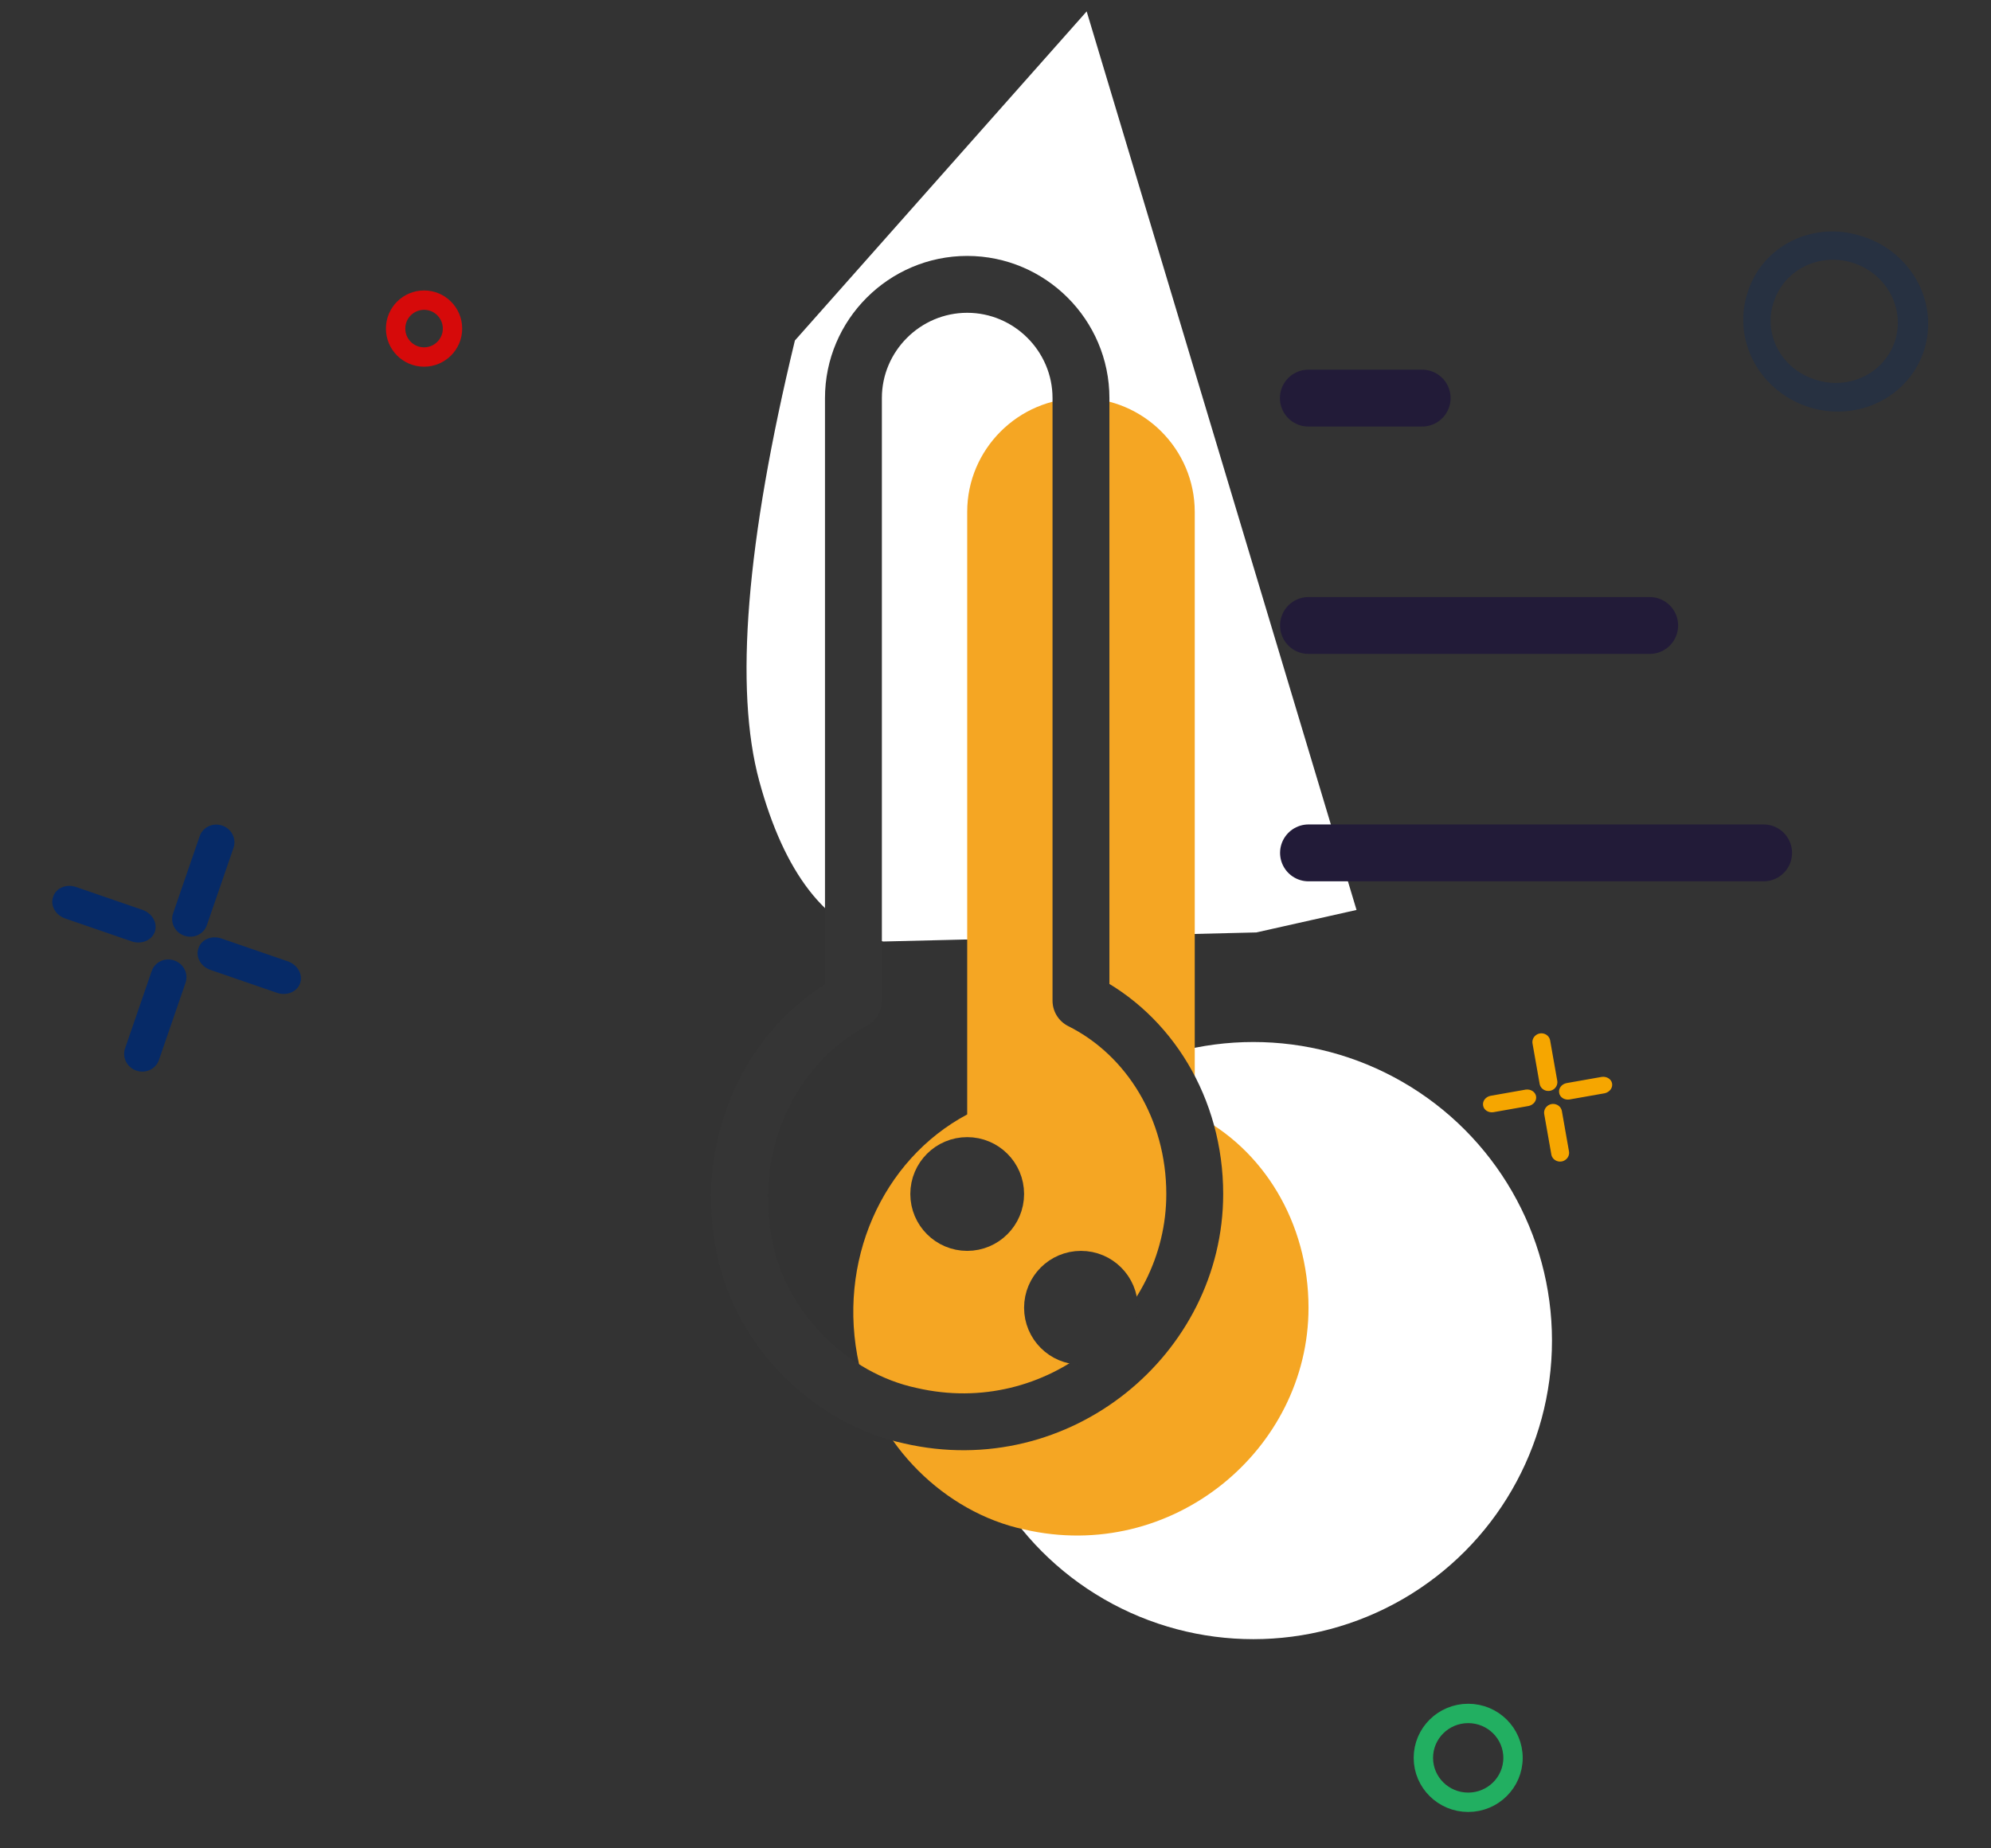<svg xmlns="http://www.w3.org/2000/svg" xmlns:xlink="http://www.w3.org/1999/xlink" width="70px" height="65px" viewBox="0 0 70 65" version="1.1">
  <rect x="0" y="0" width="70" height="65" fill="#333333" stroke="none"/>
  <title>Temperature icon@0.5x</title>
  <g id="Front-Test" stroke="none" stroke-width="1" fill="none" fill-rule="evenodd">
      <g id="Temperature-Converter-Empty" transform="translate(-685, -140)">
          <g id="Temperature-icon" transform="translate(685, 140)">
              <g id="Decorations">
                  <g id="Group-13" transform="translate(0, 6.128)">
                      <g id="Group_109" transform="translate(64.776, 4.948) rotate(199) translate(-64.776, -4.948) translate(61.276, 1.448)" fill="#062A67" fill-rule="nonzero" opacity="0.275">
                          <path d="M3.799,6.338 C2.466,6.399 1.23,5.672 0.676,4.502 C0.122,3.333 0.362,1.956 1.283,1.026 C2.204,0.095 3.619,-0.201 4.857,0.277 C6.096,0.754 6.907,1.911 6.908,3.196 C6.946,4.89 5.556,6.295 3.799,6.338 L3.799,6.338 Z M3.799,1.04 C2.884,0.998 2.036,1.497 1.656,2.3 C1.276,3.103 1.441,4.047 2.072,4.686 C2.704,5.324 3.675,5.528 4.525,5.2 C5.375,4.872 5.932,4.079 5.932,3.196 C5.959,2.034 5.005,1.069 3.799,1.04 L3.799,1.04 Z" id="Path_531"/>
                      </g>
                      <path d="M6.607,26.048 L6.607,23.225 C6.617,23.001 6.499,22.789 6.301,22.674 C6.102,22.559 5.854,22.559 5.655,22.674 C5.456,22.789 5.339,23.001 5.348,23.225 L5.348,26.048 C5.339,26.272 5.456,26.484 5.655,26.599 C5.854,26.714 6.102,26.714 6.301,26.599 C6.499,26.484 6.617,26.272 6.607,26.048 L6.607,26.048 Z M6.556,31.083 L6.556,28.26 C6.566,28.035 6.448,27.824 6.25,27.709 C6.051,27.594 5.803,27.594 5.604,27.709 C5.406,27.824 5.288,28.035 5.298,28.26 L5.298,31.083 C5.288,31.307 5.406,31.518 5.604,31.633 C5.803,31.748 6.051,31.748 6.25,31.633 C6.448,31.518 6.566,31.307 6.556,31.083 L6.556,31.083 Z M10.733,27.417 C10.741,27.101 10.457,26.84 10.099,26.832 L7.585,26.832 C7.231,26.848 6.953,27.105 6.953,27.417 C6.953,27.729 7.231,27.987 7.585,28.003 L10.099,28.003 C10.457,27.995 10.741,27.733 10.733,27.418 L10.733,27.417 Z M5.313,27.37 C5.322,27.054 5.038,26.792 4.68,26.785 L2.165,26.785 C1.811,26.801 1.533,27.058 1.533,27.37 C1.533,27.682 1.811,27.94 2.165,27.955 L4.676,27.955 C4.849,27.952 5.013,27.889 5.132,27.779 C5.252,27.669 5.317,27.522 5.313,27.37 L5.313,27.37 Z" id="Path_532" fill="#062A67" fill-rule="nonzero" transform="translate(6.133, 27.154) rotate(199) translate(-6.133, -27.154) "/>
                      <path d="M54.669,31.928 L54.669,30.516 C54.674,30.404 54.615,30.298 54.515,30.241 C54.416,30.183 54.292,30.183 54.193,30.241 C54.093,30.298 54.034,30.404 54.039,30.516 L54.039,31.928 C54.034,32.04 54.093,32.146 54.193,32.203 C54.292,32.261 54.416,32.261 54.515,32.203 C54.615,32.146 54.674,32.04 54.669,31.928 L54.669,31.928 Z M54.643,34.445 L54.643,33.034 C54.648,32.921 54.589,32.816 54.49,32.758 C54.391,32.701 54.267,32.701 54.167,32.758 C54.068,32.816 54.009,32.921 54.014,33.034 L54.014,34.445 C54.009,34.557 54.068,34.663 54.167,34.72 C54.267,34.778 54.391,34.778 54.49,34.72 C54.589,34.663 54.648,34.557 54.643,34.445 L54.643,34.445 Z M56.732,32.612 C56.736,32.454 56.594,32.323 56.414,32.32 L55.158,32.32 C54.981,32.328 54.842,32.456 54.842,32.612 C54.842,32.768 54.981,32.897 55.158,32.905 L56.414,32.905 C56.594,32.901 56.735,32.77 56.732,32.612 L56.732,32.612 Z M54.022,32.589 C54.026,32.431 53.884,32.3 53.705,32.296 L52.448,32.296 C52.271,32.304 52.132,32.433 52.132,32.589 C52.132,32.745 52.271,32.873 52.448,32.881 L53.703,32.881 C53.79,32.88 53.872,32.848 53.931,32.793 C53.991,32.738 54.023,32.665 54.021,32.589 L54.022,32.589 Z" id="Path_532-Copy" fill="#F6A600" fill-rule="nonzero" transform="translate(54.432, 32.481) rotate(170) translate(-54.432, -32.481) "/>
                      <ellipse id="Oval" stroke="#1ECE6D" stroke-width="0.681" opacity="0.8" cx="51.619" cy="55.69" rx="1.576" ry="1.562"/>
                      <ellipse id="Oval-Copy-8" stroke="#FF0000" stroke-width="0.681" opacity="0.8" cx="14.909" cy="5.427" rx="1" ry="1"/>
                  </g>
                  <path d="M17.707,9.977 L50.685,8.991 L50.537,12.598 L47.449,25.355 C46.412,27.174 44.22,28.089 40.871,28.101 C37.522,28.114 32.642,26.374 26.231,22.881 L17.707,9.977 Z" id="Rectangle" fill="#FFFFFF" transform="translate(34.196, 18.546) rotate(75) translate(-34.196, -18.546) "/>
              </g>
              <circle id="Oval" fill="#FFFFFF" cx="44.065" cy="47.144" r="10.5"/>
              <g id="temperature-decrease(48x48)@1x" transform="translate(26, 10)">
                  <line x1="20" y1="4" x2="24" y2="4" id="Path" stroke="#221B38" stroke-width="2" stroke-linecap="round" stroke-linejoin="round"/>
                  <line x1="20.005" y1="19.993" x2="36.005" y2="19.993" id="Path" stroke="#221B38" stroke-width="2" stroke-linecap="round" stroke-linejoin="round"/>
                  <line x1="20.005" y1="11.996" x2="32" y2="11.996" id="Path" stroke="#221B38" stroke-width="2" stroke-linecap="round" stroke-linejoin="round"/>
                  <path d="M16.005,29.191 L16.005,7.999 C16.005,5.799 14.205,4 12.005,4 C9.805,4 8.005,5.799 8.005,7.999 L8.005,29.191 C5.005,30.79 3.405,34.389 4.205,37.988 C4.805,40.787 7.205,43.186 10.005,43.785 C15.205,44.985 20.005,40.986 20.005,35.988 C20.005,32.989 18.405,30.39 16.005,29.191 Z" id="Path" fill="#F5A623" fill-rule="nonzero"/>
                  <path d="M12.005,25.191 L12.005,3.999 C12.005,1.799 10.205,0 8.005,0 C5.805,0 4.005,1.799 4.005,3.999 L4.005,25.191 C1.005,26.79 -0.595,30.389 0.205,33.988 C0.805,36.787 3.205,39.186 6.005,39.785 C11.205,40.985 16.005,36.986 16.005,31.988 C16.005,28.989 14.405,26.39 12.005,25.191 Z" id="Path" stroke="#353535" stroke-width="2" stroke-linecap="round" stroke-linejoin="round"/>
                  <path d="M12.005,36.989 C12.557,36.989 13.005,36.541 13.005,35.989 C13.005,35.436 12.557,34.989 12.005,34.989 C11.453,34.989 11.005,35.436 11.005,35.989 C11.005,36.541 11.453,36.989 12.005,36.989 Z" id="Path" stroke="#353535" stroke-width="2" fill="#C4B6FF" fill-rule="nonzero" stroke-linecap="round" stroke-linejoin="round"/>
                  <path d="M8.005,32.989 C8.557,32.989 9.005,32.541 9.005,31.989 C9.005,31.436 8.557,30.989 8.005,30.989 C7.453,30.989 7.005,31.436 7.005,31.989 C7.005,32.541 7.453,32.989 8.005,32.989 Z" id="Path" stroke="#353535" stroke-width="2" stroke-linecap="round" stroke-linejoin="round"/>
              </g>
          </g>
      </g>
  </g>
</svg>